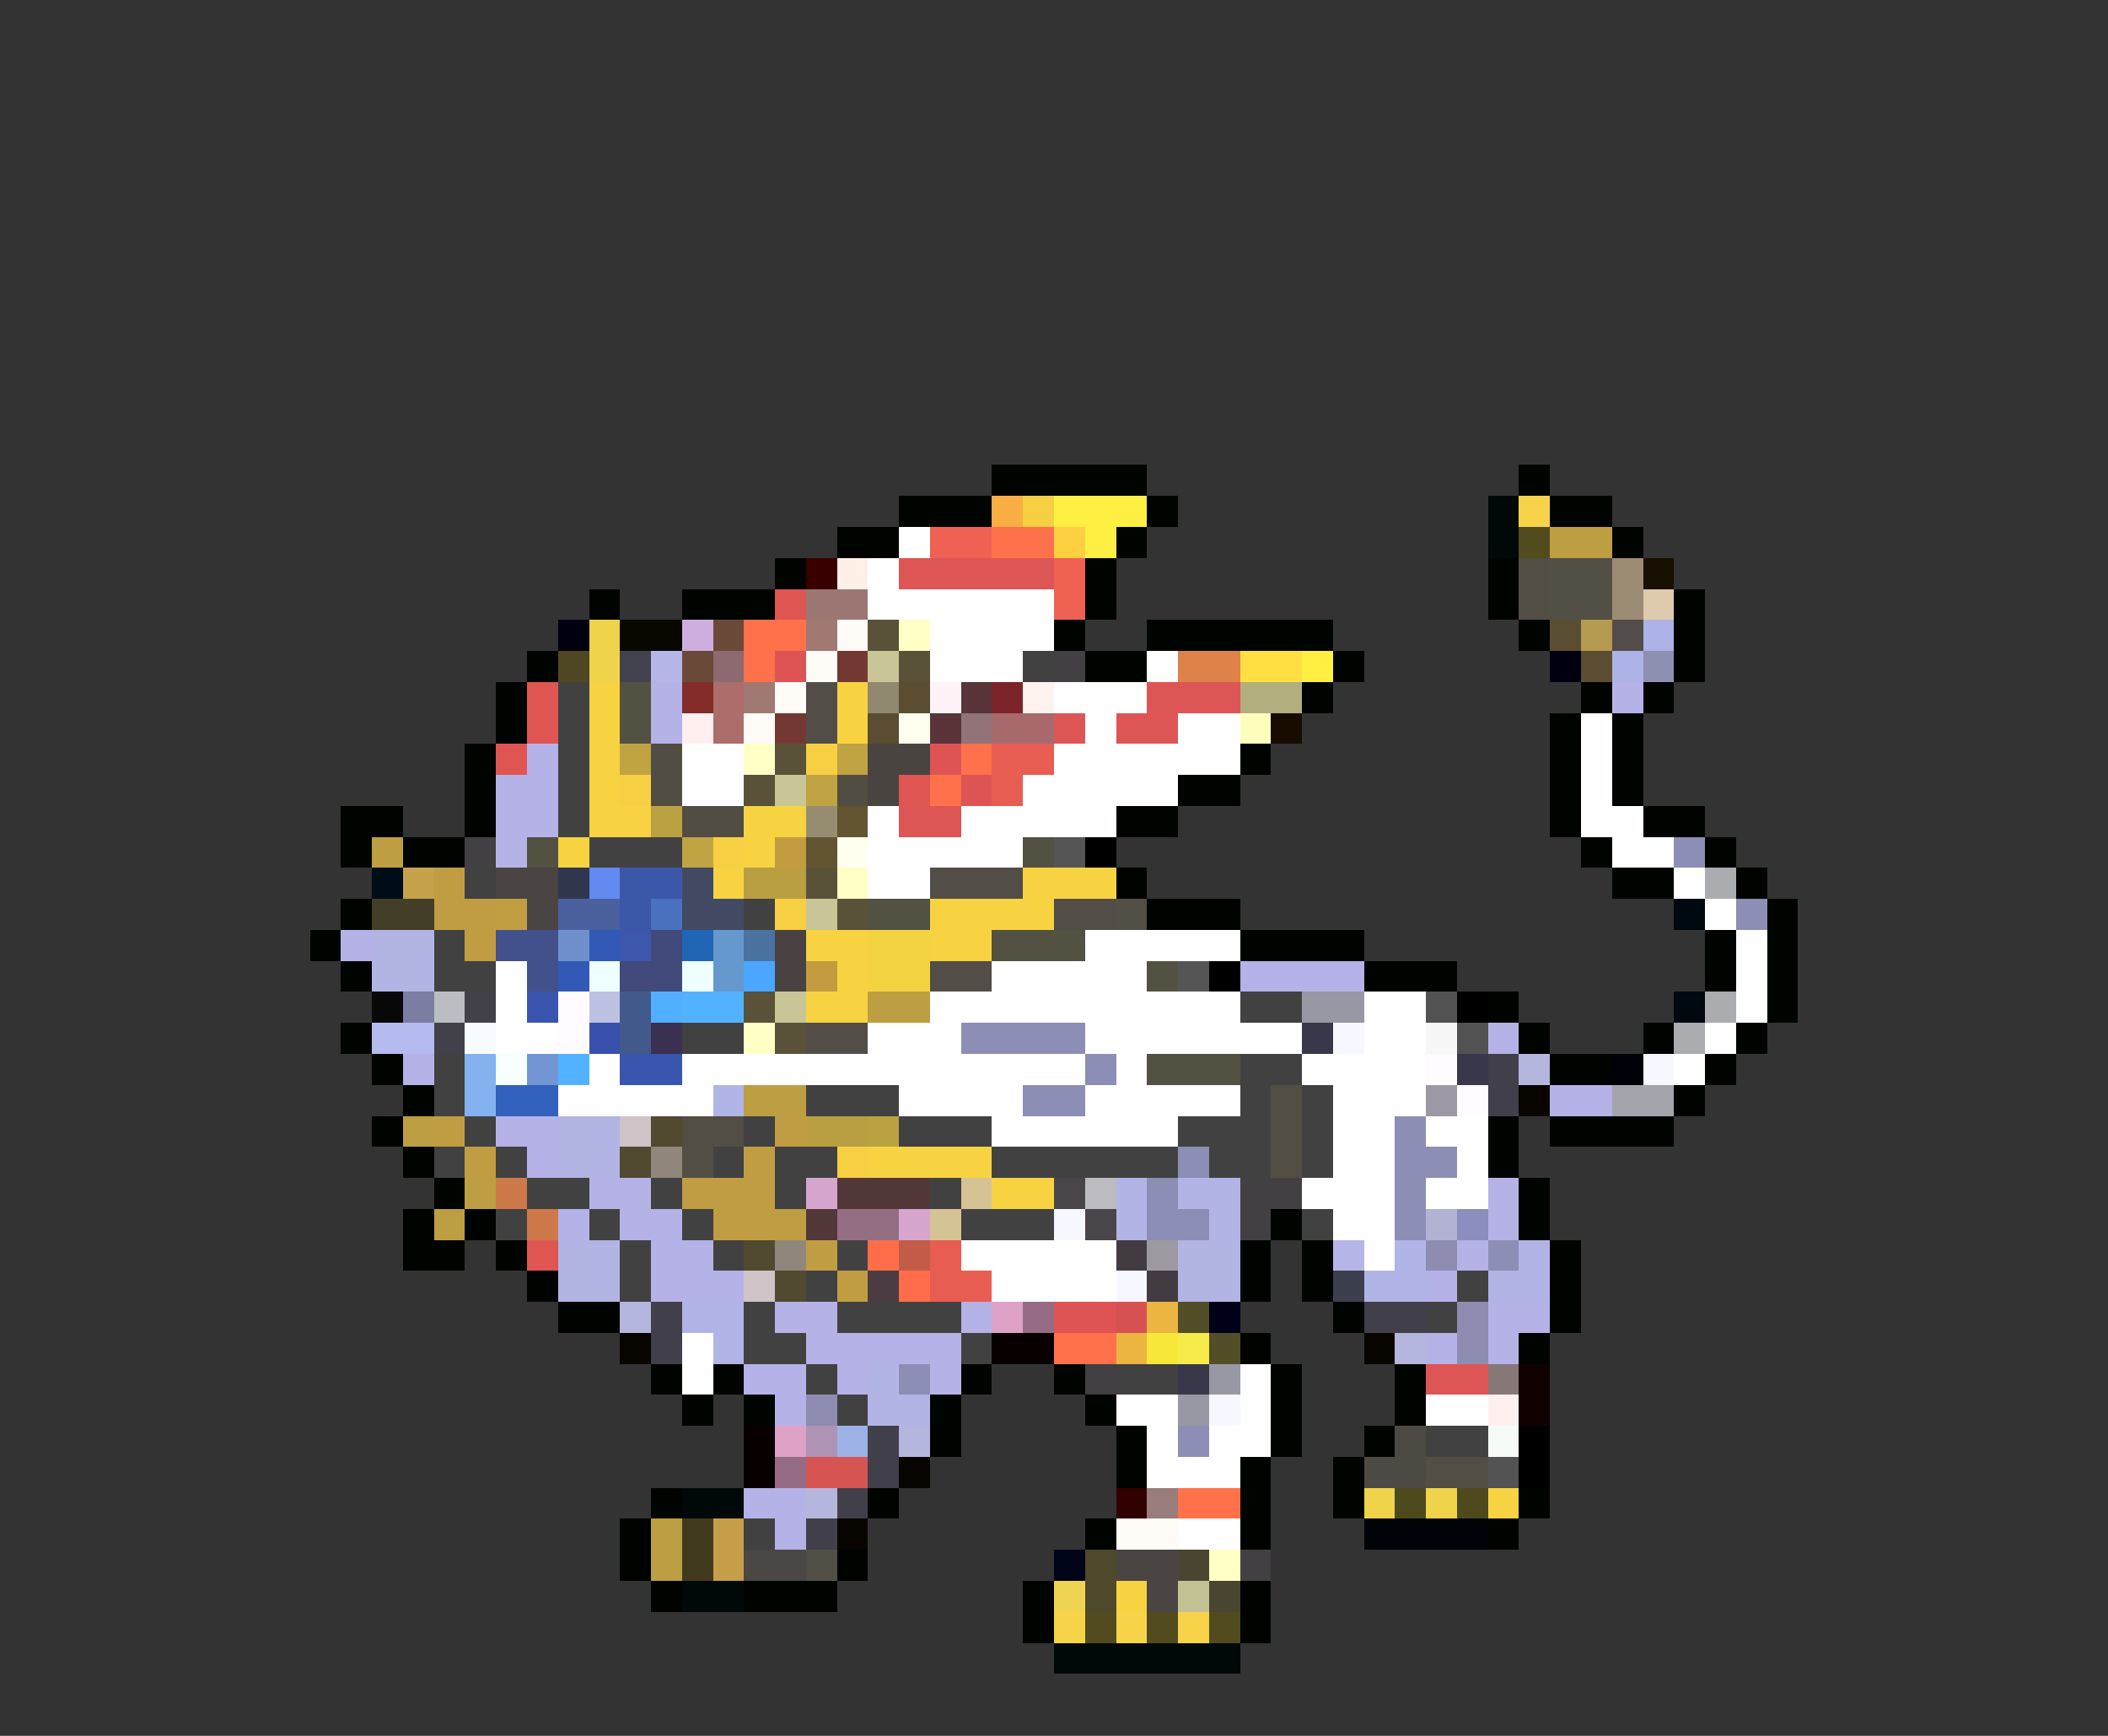 <svg xmlns="http://www.w3.org/2000/svg" viewBox="0 -0.5 68 56" shape-rendering="crispEdges">
<rect x="0" y="-0.5" width="68" height="56" fill="#333333" stroke="none"/>
<path stroke="#000400" d="M32 15h5M49 15h1M29 16h3M37 16h1M50 16h2M27 17h2M36 17h1M52 17h1M25 18h1M35 18h1M48 18h1M19 19h1M22 19h3M35 19h1M48 19h1M54 19h1M34 20h1M37 20h6M49 20h1M54 20h1M17 21h1M35 21h2M43 21h1M54 21h1M16 22h1M42 22h1M51 22h1M53 22h1M16 23h1M50 23h1M52 23h1M15 24h1M40 24h1M50 24h1M52 24h1M15 25h1M38 25h2M50 25h1M52 25h1M11 26h2M15 26h1M36 26h2M50 26h1M53 26h2M11 27h1M13 27h2M51 27h1M55 27h1M36 28h1M52 28h2M56 28h1M11 29h1M37 29h3M57 29h1M10 30h1M40 30h4M55 30h1M57 30h1M11 31h1M44 31h3M55 31h1M57 31h1M48 32h1M57 32h1M11 33h1M49 33h1M53 33h1M56 33h1M12 34h1M50 34h2M55 34h1M13 35h1M54 35h1M12 36h1M48 36h1M50 36h4M13 37h1M48 37h1M14 38h1M49 38h1M13 39h1M15 39h1M41 39h1M49 39h1M13 40h2M16 40h1M40 40h1M42 40h1M50 40h1M17 41h1M40 41h1M42 41h1M50 41h1M18 42h2M43 42h1M50 42h1M40 43h1M49 43h1M21 44h1M23 44h1M31 44h1M34 44h1M41 44h1M45 44h1M22 45h1M24 45h1M30 45h1M35 45h1M41 45h1M45 45h1M30 46h1M36 46h1M41 46h1M44 46h1M36 47h1M40 47h1M43 47h1M21 48h1M28 48h1M40 48h1M43 48h1M49 48h1M20 49h1M35 49h1M40 49h1M48 49h1M20 50h1M27 50h1M21 51h1M24 51h3M33 51h1M40 51h1M33 52h1M40 52h1" />
<path stroke="#f9af44" d="M32 16h1" />
<path stroke="#f7cf42" d="M33 16h1M26 24h1M20 25h1M23 27h1M25 29h1M27 37h1" />
<path stroke="#ffef42" d="M34 16h3M35 17h1M42 21h1" />
<path stroke="#000808" d="M48 16h1M48 17h1M22 48h2M22 51h2M34 53h6" />
<path stroke="#f7d34a" d="M49 16h1M34 52h1M36 52h1M38 52h1" />
<path stroke="#ffffff" d="M29 17h1M28 18h1M28 19h6M30 20h4M30 21h3M37 21h1M34 22h3M35 23h1M38 23h2M51 23h1M22 24h2M34 24h6M51 24h1M22 25h2M33 25h5M51 25h1M28 26h1M31 26h5M51 26h2M28 27h5M52 27h2M28 28h2M54 28h1M55 29h1M35 30h5M56 30h1M16 31h1M32 31h5M56 31h1M16 32h1M30 32h10M44 32h2M56 32h1M16 33h2M28 33h3M35 33h7M44 33h2M55 33h1M19 34h1M22 34h13M36 34h1M42 34h4M54 34h1M18 35h5M29 35h4M35 35h5M43 35h3M32 36h6M43 36h2M46 36h2M43 37h2M47 37h1M42 38h3M46 38h2M43 39h2M31 40h5M44 40h1M32 41h4M22 43h1M22 44h1M40 44h1M36 45h2M40 45h1M46 45h2M37 46h1M39 46h2M37 47h3M38 49h2" />
<path stroke="#ef6152" d="M30 17h2M34 18h1M34 19h1" />
<path stroke="#ff714a" d="M32 17h2M24 20h2M24 21h1M31 24h1M30 25h1M34 43h2M38 48h2" />
<path stroke="#ffcf42" d="M34 17h1" />
<path stroke="#524b1e" d="M49 17h1M35 52h1M37 52h1M39 52h1" />
<path stroke="#bd9e42" d="M50 17h2M12 27h1M28 32h2M24 35h2M13 36h1M15 38h1M14 39h1M21 49h1M21 50h1" />
<path stroke="#390000" d="M26 18h1" />
<path stroke="#ffefe7" d="M27 18h1" />
<path stroke="#de5555" d="M29 18h5M37 22h3M34 23h1M36 23h2M29 26h2M46 44h2" />
<path stroke="#524e44" d="M49 18h1M49 19h1M41 35h1M22 36h2M41 36h1M22 37h1M41 37h1M46 47h2" />
<path stroke="#524f44" d="M50 18h2M50 19h2" />
<path stroke="#9c8c73" d="M52 18h1M52 19h1" />
<path stroke="#181000" d="M53 18h1" />
<path stroke="#de5552" d="M25 19h1M17 22h1M17 23h1M16 24h1M29 25h1M17 40h1" />
<path stroke="#9c7773" d="M26 19h2" />
<path stroke="#decbad" d="M53 19h1" />
<path stroke="#000010" d="M18 20h1M50 21h1" />
<path stroke="#efd34a" d="M19 20h1M19 21h1M44 48h1M46 48h1" />
<path stroke="#080800" d="M20 20h2" />
<path stroke="#ceaede" d="M22 20h1" />
<path stroke="#6b4939" d="M23 20h1M22 21h1" />
<path stroke="#a17973" d="M26 20h1M24 22h1" />
<path stroke="#fffbf7" d="M27 20h1M26 21h1M25 22h1M24 23h1M36 49h2" />
<path stroke="#5a5139" d="M28 20h1M29 21h1M25 24h1M24 25h1M26 28h1M27 29h1M24 32h1M25 33h1" />
<path stroke="#ffffc6" d="M29 20h1M24 24h1M27 28h1M24 33h1M39 50h1" />
<path stroke="#5a4d31" d="M50 20h1M51 21h1M29 22h1M28 23h1" />
<path stroke="#b59a52" d="M51 20h1" />
<path stroke="#524d4a" d="M52 20h1" />
<path stroke="#adb2e7" d="M53 20h1M52 21h1" />
<path stroke="#4f4623" d="M18 21h1" />
<path stroke="#41424d" d="M20 21h1" />
<path stroke="#b5b6e7" d="M21 21h1M43 40h1" />
<path stroke="#8c6a70" d="M23 21h1" />
<path stroke="#de5455" d="M25 21h1M30 24h1M31 25h1M34 42h2" />
<path stroke="#733831" d="M27 21h1M25 23h1" />
<path stroke="#c8c597" d="M28 21h1M25 25h1M26 29h1M25 32h1" />
<path stroke="#424142" d="M33 21h1M18 22h1M18 23h1M18 24h1M18 25h1M18 26h1M19 27h3M15 28h1M24 29h1M14 30h1M14 31h2M40 32h2M22 33h2M14 34h1M40 34h2M14 35h1M26 35h3M40 35h1M42 35h1M15 36h1M24 36h1M29 36h3M38 36h3M42 36h1M14 37h1M16 37h1M23 37h1M25 37h2M32 37h6M39 37h2M42 37h1M17 38h2M21 38h1M25 38h1M30 38h1M16 39h1M19 39h1M22 39h1M31 39h3M42 39h1M20 40h1M23 40h1M27 40h1M20 41h1M26 41h1M47 41h1M24 42h1M27 42h4M46 42h1M24 43h2M31 43h1M26 44h1M36 44h2M27 45h1M46 46h2M24 49h1" />
<path stroke="#424042" d="M34 21h1M15 27h1M40 38h2M40 39h1M35 44h1M40 50h1" />
<path stroke="#de824a" d="M38 21h2" />
<path stroke="#ffdf42" d="M40 21h2" />
<path stroke="#8e90b2" d="M53 21h1" />
<path stroke="#f7d342" d="M19 22h1M27 22h1M19 23h1M27 23h1M19 24h1M19 25h1M19 26h2M24 26h2M18 27h1M24 27h1M23 28h1M33 28h3M30 29h4M26 30h2M30 30h2M27 31h1M26 32h2M28 37h4M32 38h2M48 48h1M36 51h1" />
<path stroke="#525142" d="M20 22h1M20 23h1M17 27h1M33 27h1M28 29h2M32 30h3M37 31h1M37 34h3" />
<path stroke="#b5b2e7" d="M21 22h1M52 22h1M21 23h1M17 24h1M16 25h2M16 26h2M16 27h1M11 30h1M40 31h4M48 33h1M13 34h1M50 35h2M16 36h2M17 37h1M19 38h2M48 38h1M18 39h1M20 39h2M48 39h1M21 40h2M47 40h1M21 41h3M46 41h1M25 42h2M31 42h1M48 42h2M26 43h5M46 43h1M48 43h1M24 44h2M27 44h1M30 44h1M25 45h1M24 48h2M25 49h1" />
<path stroke="#842c29" d="M22 22h1" />
<path stroke="#ad6d6b" d="M23 22h1M23 23h1" />
<path stroke="#524e47" d="M26 22h1M26 23h1M30 28h3M34 29h2M30 31h2M26 33h2" />
<path stroke="#918870" d="M28 22h1" />
<path stroke="#fff3f7" d="M30 22h1" />
<path stroke="#5a3439" d="M31 22h1M30 23h1" />
<path stroke="#7b2429" d="M32 22h1" />
<path stroke="#fff3ef" d="M33 22h1" />
<path stroke="#b2ae7e" d="M40 22h2" />
<path stroke="#ffefef" d="M22 23h1M48 45h1" />
<path stroke="#ffffef" d="M29 23h1M27 27h1" />
<path stroke="#917378" d="M31 23h1" />
<path stroke="#a7696b" d="M32 23h2" />
<path stroke="#ffffbd" d="M40 23h1" />
<path stroke="#180c00" d="M41 23h1" />
<path stroke="#c0a342" d="M20 24h1M27 24h1M26 25h1M22 27h1" />
<path stroke="#524d42" d="M21 24h1M21 25h1M27 25h1M22 26h2" />
<path stroke="#4a4441" d="M28 24h2M28 25h1" />
<path stroke="#e75d52" d="M32 24h2M32 25h1M30 40h1M30 41h2" />
<path stroke="#baa242" d="M21 26h1M28 36h1" />
<path stroke="#978d70" d="M26 26h1" />
<path stroke="#635531" d="M27 26h1M26 27h1" />
<path stroke="#c29c3f" d="M25 27h1M26 31h1" />
<path stroke="#555555" d="M34 27h1M38 31h1" />
<path stroke="#000000" d="M35 27h1M39 31h1M47 32h1M49 46h1M49 47h1" />
<path stroke="#8c8eb5" d="M54 27h1M56 29h1M31 33h4M35 34h1M33 35h2M45 36h1M38 37h1M45 37h2M37 38h1M45 38h1M37 39h2M45 39h1M48 40h1M29 44h1M38 46h1" />
<path stroke="#000c18" d="M12 28h1" />
<path stroke="#c6a24a" d="M13 28h1" />
<path stroke="#c09d42" d="M14 28h1M14 29h2M15 30h1M14 36h1M25 36h1M15 37h1M24 37h1M22 38h3M23 39h3M26 40h1M27 41h1" />
<path stroke="#4a4542" d="M16 28h2M17 29h1M36 50h2M37 51h1" />
<path stroke="#31364f" d="M18 28h1" />
<path stroke="#638aef" d="M19 28h1" />
<path stroke="#3c57aa" d="M20 28h2M20 29h1" />
<path stroke="#424963" d="M22 28h1M22 29h2" />
<path stroke="#ba9f42" d="M24 28h2M26 36h2" />
<path stroke="#aaacaf" d="M55 28h1M55 32h1M54 33h1" />
<path stroke="#423e28" d="M12 29h2" />
<path stroke="#c29e42" d="M16 29h1" />
<path stroke="#4a609f" d="M18 29h2" />
<path stroke="#4a71bd" d="M21 29h1" />
<path stroke="#524f46" d="M36 29h1M26 50h1" />
<path stroke="#000810" d="M54 29h1M54 32h1" />
<path stroke="#b2b4e4" d="M12 30h2M12 31h2M18 36h2M18 37h2M18 40h2M38 40h2M18 41h2M38 41h2" />
<path stroke="#42518c" d="M16 30h2M17 31h1" />
<path stroke="#7090cd" d="M18 30h1" />
<path stroke="#3159b5" d="M19 30h1M18 31h1" />
<path stroke="#3d57ac" d="M20 30h1" />
<path stroke="#42497b" d="M21 30h1M20 31h2" />
<path stroke="#2165b5" d="M22 30h1" />
<path stroke="#6598cd" d="M23 30h1M23 31h1" />
<path stroke="#4a73a0" d="M24 30h1" />
<path stroke="#4a4142" d="M25 30h1M25 31h1" />
<path stroke="#f4d342" d="M28 30h2M28 31h2" />
<path stroke="#efffff" d="M19 31h1M22 31h1" />
<path stroke="#4aa6ff" d="M24 31h1" />
<path stroke="#080808" d="M12 32h1" />
<path stroke="#7b7ea2" d="M13 32h1" />
<path stroke="#babdc2" d="M14 32h1" />
<path stroke="#42414a" d="M15 32h1M14 33h1" />
<path stroke="#3955ad" d="M17 32h1M20 34h2" />
<path stroke="#fffbff" d="M18 32h1M18 33h1M46 34h1M47 35h1" />
<path stroke="#bdc2e3" d="M19 32h1" />
<path stroke="#415a8b" d="M20 32h1M20 33h1" />
<path stroke="#52aeff" d="M21 32h1" />
<path stroke="#52b2ff" d="M22 32h2M18 34h1" />
<path stroke="#9897a4" d="M42 32h2M39 44h1M38 45h1" />
<path stroke="#525252" d="M46 32h1M47 33h1" />
<path stroke="#b5baef" d="M12 33h2" />
<path stroke="#f7fbff" d="M15 33h1" />
<path stroke="#3951ad" d="M19 33h1" />
<path stroke="#393052" d="M21 33h1" />
<path stroke="#39384a" d="M42 33h1M47 34h1M38 44h1" />
<path stroke="#f7f7ff" d="M43 33h1M53 34h1M34 39h1M36 41h1M39 45h1" />
<path stroke="#f7f7f7" d="M46 33h1" />
<path stroke="#84b2ef" d="M15 34h1M15 35h1" />
<path stroke="#f7ffff" d="M16 34h1" />
<path stroke="#7395d3" d="M17 34h1" />
<path stroke="#413f4a" d="M48 34h1M48 35h1M21 42h1M44 42h2M21 43h1M28 46h1M28 47h1M27 48h1M26 49h1" />
<path stroke="#b5b6de" d="M49 34h1M20 42h1M45 43h1M29 46h1M26 48h1" />
<path stroke="#000008" d="M52 34h1" />
<path stroke="#3161bd" d="M16 35h2" />
<path stroke="#b1b4e6" d="M23 35h1M45 40h1M44 41h2M22 42h2M23 43h1" />
<path stroke="#9c99a4" d="M46 35h1" />
<path stroke="#080400" d="M49 35h1M20 43h1M44 43h1M29 47h1M27 49h1" />
<path stroke="#a4a4ac" d="M52 35h2" />
<path stroke="#cec3c6" d="M20 36h1M24 41h1" />
<path stroke="#524931" d="M21 36h1M20 37h1M24 40h1M25 41h1" />
<path stroke="#90867b" d="M21 37h1M25 40h1" />
<path stroke="#ce794a" d="M16 38h1M17 39h1" />
<path stroke="#d6a6ce" d="M26 38h1M29 39h1" />
<path stroke="#523839" d="M27 38h3M26 39h1" />
<path stroke="#d6c394" d="M31 38h1M30 39h1" />
<path stroke="#4a454a" d="M34 38h1M35 39h1" />
<path stroke="#bdbbc2" d="M35 38h1" />
<path stroke="#b2b4e6" d="M36 38h1M38 38h2M36 39h1M39 39h1M49 40h1M48 41h2M28 44h1M28 45h2" />
<path stroke="#946f83" d="M27 39h2" />
<path stroke="#b2b3d3" d="M46 39h1" />
<path stroke="#8c8ebd" d="M47 39h1" />
<path stroke="#ff6d4a" d="M28 40h1M29 41h1" />
<path stroke="#c25c47" d="M29 40h1" />
<path stroke="#423c42" d="M36 40h1M37 41h1" />
<path stroke="#9c99a0" d="M37 40h1" />
<path stroke="#8e8cb0" d="M46 40h1M47 42h1M47 43h1M26 45h1" />
<path stroke="#4a3c42" d="M28 41h1" />
<path stroke="#3c3f4d" d="M43 41h1" />
<path stroke="#dea2c6" d="M32 42h1M25 46h1" />
<path stroke="#966c84" d="M33 42h1M25 47h1" />
<path stroke="#d65152" d="M36 42h1" />
<path stroke="#ecb541" d="M37 42h1M36 43h1" />
<path stroke="#524e28" d="M38 42h1M39 43h1" />
<path stroke="#000018" d="M39 42h1" />
<path stroke="#080000" d="M32 43h2M24 46h1M24 47h1" />
<path stroke="#f7e739" d="M37 43h1" />
<path stroke="#f7eb4a" d="M38 43h1" />
<path stroke="#877777" d="M48 44h1" />
<path stroke="#100000" d="M49 44h1M49 45h1" />
<path stroke="#af93b5" d="M26 46h1" />
<path stroke="#9cb2e7" d="M27 46h1" />
<path stroke="#4d4a44" d="M45 46h1M44 47h2" />
<path stroke="#f7fbf7" d="M48 46h1" />
<path stroke="#d65552" d="M26 47h2" />
<path stroke="#525352" d="M48 47h1" />
<path stroke="#310000" d="M36 48h1" />
<path stroke="#987d7b" d="M37 48h1" />
<path stroke="#4f491e" d="M45 48h1M47 48h1" />
<path stroke="#423a1e" d="M22 49h1M22 50h1" />
<path stroke="#c69e4a" d="M23 49h1M23 50h1" />
<path stroke="#000408" d="M44 49h4" />
<path stroke="#4a4744" d="M24 50h2" />
<path stroke="#000418" d="M34 50h1" />
<path stroke="#4f492b" d="M35 50h1M35 51h1" />
<path stroke="#4a4531" d="M38 50h1M39 51h1" />
<path stroke="#efd352" d="M34 51h1" />
<path stroke="#c2c194" d="M38 51h1" />
</svg>